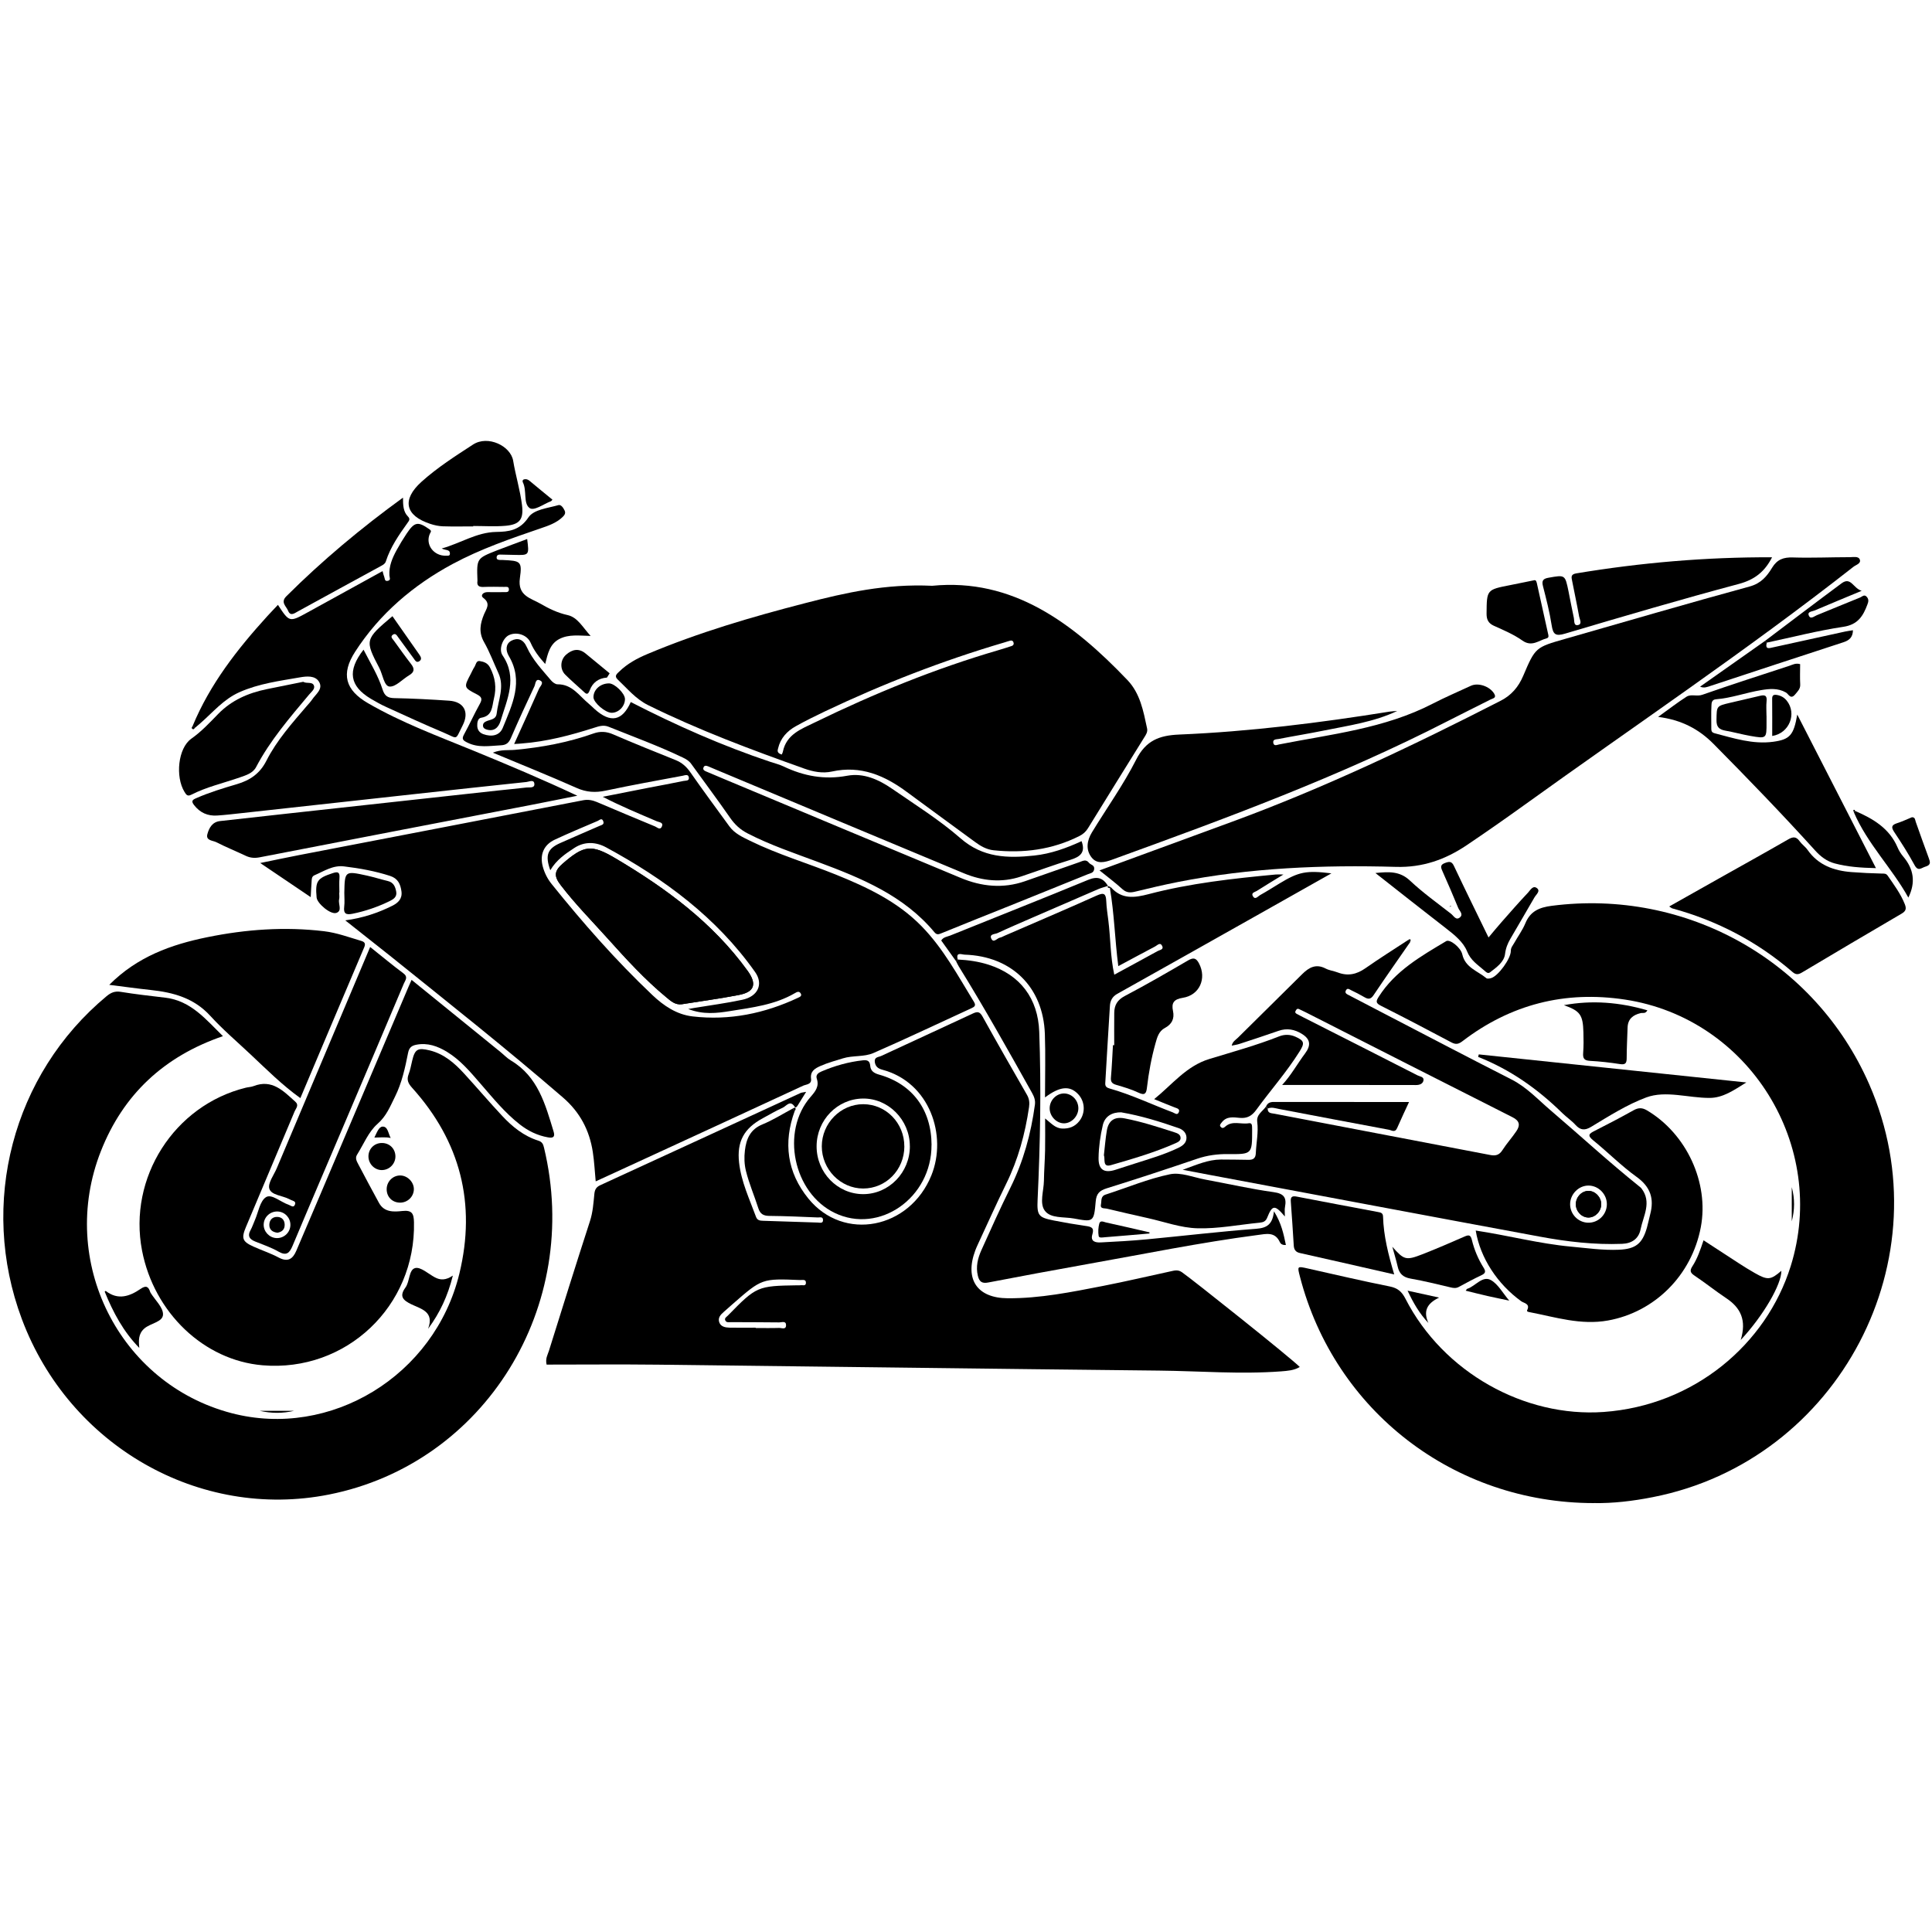<?xml version="1.0" encoding="UTF-8"?>
<svg width="150px" height="150px" viewBox="0 0 150 150" version="1.1" xmlns="http://www.w3.org/2000/svg" xmlns:xlink="http://www.w3.org/1999/xlink">
    <!-- Generator: Sketch 57.1 (83088) - https://sketch.com -->
    <title>Slice</title>
    <desc>Created with Sketch.</desc>
    <g id="Page-1" stroke="none" stroke-width="1" fill="none" fill-rule="evenodd">
        <g id="motorcycle" transform="translate(0, 34)" fill="#000000" fill-rule="nonzero">
            <path d="M26.818,37.455 C28.176,37.273 29.34,36.88 30.453,36.327 C30.92,36.094 31.249,35.774 31.168,35.198 C31.09,34.643 30.899,34.204 30.284,34.005 C29.117,33.627 27.924,33.414 26.714,33.267 C25.846,33.16 25.157,33.64 24.417,33.954 C24.18,34.056 24.207,34.282 24.191,34.479 C24.164,34.827 24.15,35.178 24.123,35.653 C22.809,34.765 21.579,33.932 20.204,33.004 C21.298,32.781 22.261,32.574 23.227,32.388 C30.576,30.97 37.927,29.56 45.273,28.132 C45.681,28.053 46.019,28.133 46.374,28.283 C47.868,28.915 49.361,29.55 50.861,30.166 C51.013,30.228 51.244,30.475 51.38,30.191 C51.544,29.846 51.172,29.841 51.001,29.767 C49.606,29.17 48.202,28.592 46.797,27.862 C47.97,27.63 49.144,27.396 50.318,27.168 C51.238,26.988 52.163,26.825 53.082,26.631 C53.226,26.6 53.509,26.644 53.486,26.392 C53.457,26.07 53.186,26.193 53.006,26.228 C51.012,26.602 49.014,26.959 47.029,27.383 C46.23,27.554 45.529,27.515 44.767,27.175 C42.664,26.24 40.526,25.382 38.265,24.438 C38.909,24.176 39.46,24.265 39.983,24.218 C42.064,24.027 44.103,23.646 46.076,22.948 C46.599,22.762 47.08,22.787 47.606,23.016 C49.21,23.711 50.834,24.359 52.457,25.014 C52.943,25.21 53.295,25.521 53.598,25.959 C54.586,27.376 55.613,28.763 56.63,30.159 C57.036,30.716 57.646,30.992 58.238,31.281 C60.383,32.333 62.676,33.009 64.884,33.899 C67.317,34.88 69.679,35.994 71.552,37.912 C73.241,39.641 74.371,41.753 75.617,43.784 C75.79,44.07 75.672,44.164 75.419,44.28 C72.883,45.44 70.366,46.643 67.81,47.757 C67.083,48.076 66.212,47.928 65.43,48.174 C64.85,48.356 64.264,48.511 63.705,48.759 C63.264,48.956 62.893,49.17 62.97,49.759 C63.028,50.202 62.59,50.186 62.352,50.295 C57.8,52.409 53.239,54.506 48.68,56.605 C47.882,56.974 47.082,57.339 46.25,57.721 C46.173,56.905 46.138,56.171 46.026,55.446 C45.768,53.759 45.033,52.355 43.708,51.21 C39.302,47.404 34.741,43.792 30.206,40.147 C29.114,39.282 28.017,38.417 26.815,37.463 L26.818,37.455 Z M42.725,33.567 C42.31,32.399 42.501,31.898 43.487,31.458 C44.504,31.004 45.531,30.567 46.551,30.12 C46.705,30.052 46.931,30.022 46.839,29.766 C46.731,29.466 46.544,29.676 46.412,29.733 C45.294,30.211 44.171,30.678 43.069,31.193 C42.21,31.595 41.893,32.365 42.143,33.287 C42.278,33.782 42.51,34.238 42.829,34.635 C45.265,37.667 47.832,40.586 50.656,43.261 C51.528,44.088 52.541,44.771 53.771,44.914 C56.641,45.249 59.367,44.686 61.969,43.463 C62.097,43.401 62.282,43.329 62.168,43.133 C62.043,42.917 61.867,43.02 61.709,43.111 C60.156,44.017 58.403,44.223 56.68,44.5 C55.651,44.666 54.599,44.789 53.432,44.339 C53.692,44.292 53.791,44.273 53.891,44.257 C55.141,44.05 56.402,43.886 57.641,43.621 C58.855,43.363 59.283,42.4 58.631,41.476 C55.631,37.224 51.566,34.231 47.055,31.787 C46.264,31.359 45.39,31.31 44.588,31.837 C43.89,32.29 43.201,32.764 42.724,33.564 L42.725,33.567 Z" id="Shape"></path>
            <path d="M123.751,82.7 C112.878,82.697 103.624,75.53 100.929,65.126 C100.714,64.295 100.712,64.301 101.514,64.48 C103.643,64.957 105.768,65.455 107.906,65.882 C108.524,66.005 108.841,66.29 109.12,66.836 C112.05,72.555 118.367,76.061 124.506,75.625 C131.533,75.123 137.135,70.369 139.029,64.306 C141.95,54.967 135.807,45.066 126.162,43.607 C121.502,42.903 117.293,43.974 113.549,46.835 C113.246,47.068 113.035,47.116 112.685,46.93 C110.873,45.964 109.051,45.013 107.217,44.088 C106.806,43.881 106.817,43.743 107.049,43.38 C108.329,41.371 110.322,40.24 112.283,39.069 C112.568,38.897 113.413,39.564 113.531,40.094 C113.76,41.126 114.729,41.386 115.405,41.948 C115.475,42.007 115.656,41.973 115.771,41.94 C116.324,41.778 117.311,40.419 117.3,39.825 C117.296,39.572 117.457,39.403 117.567,39.208 C117.851,38.7 118.207,38.221 118.427,37.687 C118.814,36.742 119.515,36.45 120.476,36.327 C130.917,34.98 140.912,40.579 145.118,50.166 C151.044,63.681 142.807,79.402 128.315,82.239 C126.767,82.546 125.211,82.725 123.755,82.698 L123.751,82.7 Z" id="Path"></path>
            <path d="M61.703,52.252 C60.798,54.718 61.111,57.027 62.764,59.059 C65.506,62.427 70.629,61.424 72.316,57.245 C73.548,54.193 72.211,50.038 68.5,49.051 C68.164,48.961 67.969,48.801 67.919,48.453 C67.866,48.061 68.212,48.08 68.41,47.987 C70.776,46.884 73.152,45.805 75.515,44.696 C75.884,44.522 76.067,44.532 76.282,44.921 C77.415,46.961 78.575,48.987 79.738,51.01 C79.915,51.318 79.944,51.624 79.895,51.957 C79.591,54.029 79.05,56.021 78.12,57.91 C77.348,59.48 76.635,61.078 75.897,62.665 C75.833,62.802 75.774,62.942 75.72,63.086 C74.885,65.315 75.853,66.782 78.239,66.797 C80.741,66.813 83.188,66.315 85.631,65.84 C87.397,65.495 89.152,65.082 90.909,64.702 C91.2,64.639 91.459,64.563 91.764,64.774 C92.574,65.332 100.251,71.452 100.914,72.133 C100.458,72.404 99.955,72.433 99.454,72.473 C96.301,72.709 93.152,72.446 90.001,72.413 C77.036,72.277 64.072,72.1 51.108,71.953 C48.211,71.92 45.313,71.947 42.438,71.947 C42.328,71.475 42.523,71.182 42.618,70.879 C43.668,67.515 44.721,64.153 45.807,60.801 C46.03,60.109 46.076,59.407 46.145,58.703 C46.179,58.36 46.287,58.163 46.61,58.016 C51.794,55.638 56.973,53.246 62.154,50.861 C62.24,50.821 62.342,50.82 62.589,50.771 C62.324,51.198 62.121,51.518 61.923,51.842 C61.868,51.933 61.77,52.041 61.706,51.939 C61.346,51.363 61.05,51.879 60.769,52.004 C60.238,52.241 59.736,52.543 59.223,52.819 C57.758,53.611 57.198,54.632 57.383,56.272 C57.55,57.753 58.188,59.092 58.694,60.471 C58.795,60.745 58.992,60.774 59.234,60.781 C60.657,60.826 62.08,60.879 63.503,60.919 C63.66,60.925 63.903,61.005 63.9,60.72 C63.896,60.435 63.646,60.53 63.494,60.523 C62.249,60.472 61.005,60.413 59.76,60.403 C59.288,60.402 59.022,60.27 58.873,59.798 C58.567,58.834 58.16,57.902 57.916,56.915 C57.785,56.385 57.771,55.854 57.834,55.325 C57.941,54.435 58.241,53.69 59.186,53.302 C60.003,52.967 60.76,52.487 61.544,52.07 C61.598,52.123 61.651,52.183 61.702,52.246 L61.703,52.252 Z M58.67,69.086 L58.67,69.106 C59.279,69.106 59.888,69.12 60.496,69.1 C60.686,69.093 61.024,69.265 61.029,68.893 C61.034,68.522 60.691,68.673 60.502,68.671 C59.26,68.653 58.016,68.66 56.774,68.651 C56.61,68.649 56.391,68.714 56.306,68.503 C56.235,68.331 56.41,68.247 56.513,68.14 C58.737,65.866 58.801,65.838 61.921,65.79 C61.998,65.79 62.075,65.799 62.149,65.786 C62.304,65.758 62.559,65.877 62.572,65.614 C62.587,65.293 62.305,65.39 62.121,65.382 C59.156,65.261 59.156,65.261 56.898,67.233 C56.669,67.435 56.445,67.641 56.214,67.838 C55.954,68.062 55.709,68.31 55.849,68.68 C55.975,69.011 56.319,69.066 56.617,69.078 C57.302,69.095 57.988,69.081 58.671,69.081 L58.67,69.086 Z" id="Shape"></path>
            <path d="M17.311,46.446 C12.741,48.012 9.567,50.969 7.83,55.382 C4.476,63.906 9.243,73.425 17.967,75.714 C25.656,77.731 33.741,72.824 35.667,64.878 C36.98,59.459 35.749,54.615 31.997,50.458 C31.688,50.116 31.559,49.835 31.726,49.4 C31.852,49.071 31.916,48.717 31.997,48.37 C32.211,47.454 32.425,47.323 33.367,47.554 C34.479,47.828 35.298,48.547 36.042,49.36 C37.037,50.445 37.99,51.572 38.997,52.646 C39.783,53.486 40.675,54.209 41.798,54.561 C42.099,54.654 42.174,54.841 42.236,55.101 C45.203,67.411 37.649,79.635 25.539,82.036 C15.463,84.034 5.373,78.236 1.697,68.414 C-1.66,59.45 0.977,49.413 8.272,43.346 C8.607,43.068 8.914,42.934 9.367,43.006 C10.52,43.192 11.681,43.325 12.841,43.461 C14.834,43.702 15.984,45.152 17.314,46.452 L17.311,46.446 Z" id="Path"></path>
            <path d="M72.367,11.481 C78.62,10.863 83.301,14.368 87.532,18.798 C88.525,19.837 88.772,21.211 89.059,22.552 C89.119,22.828 88.976,23.036 88.839,23.254 C87.378,25.604 85.919,27.953 84.468,30.309 C84.3,30.581 84.087,30.766 83.805,30.908 C81.697,31.971 79.46,32.259 77.139,32.014 C76.594,31.956 76.134,31.691 75.698,31.368 C73.94,30.073 72.171,28.794 70.416,27.494 C68.681,26.207 66.831,25.409 64.597,25.9 C63.878,26.059 63.156,25.927 62.434,25.67 C58.325,24.207 54.244,22.685 50.326,20.75 C49.356,20.271 48.708,19.463 47.955,18.755 C47.661,18.476 47.911,18.306 48.075,18.144 C48.7,17.529 49.46,17.119 50.258,16.782 C54.239,15.106 58.373,13.895 62.547,12.819 C65.646,12.016 68.768,11.313 72.364,11.48 L72.367,11.481 Z M60.695,24.579 C60.708,24.546 60.763,24.454 60.783,24.356 C61.062,23.005 62.214,22.601 63.255,22.093 C67.865,19.848 72.599,17.914 77.528,16.475 C77.868,16.376 78.205,16.266 78.542,16.156 C78.688,16.108 78.734,15.997 78.682,15.858 C78.643,15.747 78.542,15.714 78.437,15.74 C78.289,15.775 78.146,15.83 78,15.872 C73.2,17.283 68.552,19.092 64.034,21.238 C63.279,21.597 62.529,21.97 61.798,22.376 C61.11,22.758 60.595,23.311 60.41,24.106 C60.372,24.252 60.294,24.463 60.691,24.58 L60.695,24.579 Z" id="Shape"></path>
            <path d="M85.36,33.579 C88.871,32.291 92.268,31.046 95.663,29.799 C102.837,27.164 109.721,23.883 116.515,20.404 C117.338,19.984 117.895,19.336 118.26,18.476 C119.205,16.253 119.223,16.26 121.523,15.601 C126.296,14.235 131.06,12.841 135.85,11.533 C136.724,11.294 137.184,10.74 137.583,10.082 C137.977,9.432 138.471,9.258 139.203,9.281 C140.675,9.327 142.15,9.259 143.623,9.259 C143.887,9.259 144.282,9.17 144.388,9.429 C144.522,9.75 144.101,9.849 143.904,10.004 C135.609,16.508 126.853,22.378 118.303,28.535 C116.841,29.587 115.362,30.619 113.868,31.625 C112.215,32.738 110.449,33.364 108.38,33.304 C102.709,33.142 97.051,33.375 91.463,34.476 C90.344,34.698 89.232,34.958 88.124,35.23 C87.753,35.32 87.463,35.316 87.153,35.042 C86.611,34.547 86.023,34.106 85.364,33.575 L85.36,33.579 Z" id="Path"></path>
            <path d="M31.953,42.075 C34.277,43.959 36.562,45.815 38.847,47.669 C39.123,47.893 39.371,48.161 39.674,48.342 C41.767,49.588 42.337,51.737 42.98,53.849 C43.111,54.279 42.947,54.375 42.542,54.304 C41.722,54.158 41.006,53.806 40.355,53.298 C39.183,52.383 38.258,51.232 37.292,50.121 C36.509,49.219 35.741,48.297 34.703,47.665 C33.97,47.221 33.198,46.941 32.317,47.114 C31.956,47.185 31.764,47.338 31.684,47.741 C31.453,48.908 31.201,50.08 30.664,51.154 C30.29,51.901 30.006,52.65 29.307,53.261 C28.611,53.87 28.232,54.84 27.719,55.655 C27.559,55.911 27.691,56.153 27.807,56.372 C28.338,57.382 28.876,58.39 29.423,59.391 C29.832,60.142 30.588,60.093 31.242,60.021 C32,59.939 32.125,60.237 32.141,60.887 C32.287,67.416 26.87,72.548 20.387,72 C15.839,71.617 11.959,67.925 11.028,63.092 C9.938,57.441 13.523,51.818 19.089,50.448 C19.286,50.4 19.498,50.398 19.685,50.325 C21.132,49.761 22.006,50.709 22.93,51.538 C23.235,51.811 22.975,52.051 22.876,52.284 C21.622,55.275 20.359,58.263 19.1,61.252 C18.723,62.145 18.81,62.394 19.686,62.788 C20.333,63.081 21.013,63.303 21.637,63.636 C22.343,64.012 22.731,63.753 23.005,63.109 C23.622,61.665 24.242,60.219 24.856,58.773 C27.144,53.387 29.431,47.998 31.718,42.611 C31.784,42.459 31.855,42.304 31.954,42.08 L31.953,42.075 Z" id="Path"></path>
            <path d="M98.424,52.065 C98.406,52.449 98.719,52.425 98.948,52.469 C104.53,53.538 110.113,54.599 115.694,55.672 C116.114,55.754 116.399,55.686 116.647,55.298 C116.973,54.785 117.39,54.332 117.729,53.826 C118.033,53.378 118.006,53.029 117.427,52.739 C112.062,50.035 106.707,47.302 101.349,44.581 C101.19,44.501 101.028,44.429 100.868,44.351 C100.708,44.27 100.641,44.384 100.585,44.496 C100.525,44.617 100.602,44.679 100.701,44.729 C100.859,44.809 101.014,44.894 101.172,44.976 C104.135,46.479 107.098,47.978 110.056,49.491 C110.232,49.582 110.571,49.599 110.519,49.882 C110.471,50.15 110.22,50.244 109.928,50.242 C106.499,50.234 103.071,50.237 99.544,50.237 C100.228,49.504 100.718,48.604 101.327,47.787 C101.8,47.155 101.742,46.682 101.083,46.273 C100.517,45.92 99.919,45.806 99.265,46.034 C98.259,46.386 97.248,46.716 96.237,47.047 C96.05,47.109 95.851,47.135 95.631,47.183 C95.699,46.86 95.941,46.736 96.114,46.565 C97.773,44.917 99.444,43.281 101.102,41.631 C101.631,41.106 102.175,40.806 102.925,41.198 C103.212,41.348 103.556,41.384 103.864,41.502 C104.646,41.8 105.327,41.653 106.011,41.173 C107.089,40.415 108.208,39.717 109.311,38.992 C109.372,39.039 109.432,39.084 109.493,39.13 C108.54,40.507 107.574,41.874 106.642,43.267 C106.409,43.615 106.21,43.583 105.914,43.41 C105.586,43.218 105.245,43.043 104.903,42.88 C104.783,42.824 104.627,42.678 104.509,42.872 C104.372,43.098 104.558,43.179 104.72,43.263 C105.732,43.79 106.743,44.319 107.754,44.844 C110.95,46.502 114.138,48.177 117.347,49.806 C118.53,50.406 119.404,51.367 120.383,52.201 C122.683,54.164 124.907,56.215 127.267,58.108 C127.326,58.154 127.39,58.201 127.436,58.26 C128.267,59.336 127.585,60.396 127.373,61.448 C127.224,62.184 126.691,62.542 125.939,62.571 C123.795,62.653 121.678,62.406 119.58,62.017 C110.998,60.43 102.424,58.811 93.847,57.206 C93.249,57.092 92.651,56.979 91.824,56.822 C92.918,56.427 93.797,56.031 94.793,56.025 C95.505,56.021 96.216,56.042 96.928,56.049 C97.276,56.053 97.484,55.951 97.501,55.532 C97.535,54.722 97.715,53.917 97.611,53.101 C97.536,52.524 98.038,52.288 98.294,51.907 C98.327,51.952 98.372,52.009 98.414,52.06 L98.424,52.065 Z M124.756,59.526 C124.777,58.738 124.125,58.056 123.343,58.047 C122.572,58.036 121.9,58.714 121.903,59.502 C121.907,60.267 122.518,60.902 123.279,60.93 C124.07,60.959 124.738,60.324 124.756,59.525 L124.756,59.526 Z" id="Shape"></path>
            <path d="M74.231,40.631 C73.849,40.099 73.466,39.564 73.077,39.02 C73.243,38.747 73.544,38.728 73.781,38.633 C77.345,37.191 80.925,35.785 84.479,34.314 C85.218,34.007 85.652,34.173 86.028,34.789 L86.041,34.776 C85.773,34.865 85.495,34.932 85.238,35.044 C83.517,35.783 81.8,36.53 80.083,37.277 C79.201,37.661 78.317,38.039 77.446,38.445 C77.255,38.534 76.807,38.51 76.954,38.854 C77.132,39.268 77.409,38.836 77.643,38.795 C77.764,38.774 77.876,38.702 77.992,38.652 C80.383,37.614 82.784,36.594 85.161,35.525 C85.717,35.275 85.864,35.393 85.889,35.955 C85.909,36.459 85.988,36.962 86.051,37.465 C86.226,38.845 86.201,40.25 86.512,41.675 C87.665,41.048 88.777,40.449 89.884,39.838 C90.036,39.752 90.364,39.73 90.238,39.456 C90.079,39.114 89.854,39.395 89.681,39.484 C88.746,39.976 87.819,40.477 86.824,41.01 C86.556,38.929 86.511,36.924 86.172,34.951 C86.196,34.929 86.22,34.906 86.245,34.882 C87.09,35.836 88.066,35.713 89.193,35.417 C92.417,34.572 95.728,34.21 99.04,33.897 C99.181,33.882 99.324,33.896 99.645,33.896 C98.865,34.374 98.22,34.761 97.587,35.165 C97.442,35.259 97.123,35.307 97.265,35.566 C97.447,35.903 97.662,35.592 97.827,35.499 C98.336,35.216 98.829,34.903 99.328,34.599 C100.833,33.685 101.405,33.567 103.37,33.807 C101.442,34.895 99.599,35.937 97.753,36.975 C94.084,39.041 90.418,41.108 86.742,43.163 C86.356,43.377 86.198,43.701 86.174,44.085 C86.042,46.086 85.936,48.091 85.813,50.093 C85.796,50.355 85.923,50.447 86.148,50.51 C87.835,50.987 89.416,51.746 91.052,52.363 C91.199,52.419 91.396,52.609 91.512,52.374 C91.644,52.102 91.4,52.054 91.203,51.98 C90.705,51.791 90.216,51.582 89.61,51.337 C91.024,50.195 92.102,48.766 93.896,48.219 C95.712,47.665 97.546,47.161 99.317,46.462 C99.729,46.301 100.155,46.304 100.578,46.491 C101.288,46.806 101.299,47.001 100.889,47.651 C99.887,49.248 98.637,50.655 97.533,52.173 C97.199,52.632 96.838,52.842 96.263,52.792 C95.775,52.748 95.236,52.646 94.86,53.138 C94.765,53.263 94.639,53.365 94.799,53.514 C94.916,53.626 95.025,53.563 95.125,53.471 C95.676,52.976 96.347,53.314 96.952,53.209 C97.168,53.172 97.204,53.318 97.21,53.484 C97.215,53.561 97.215,53.637 97.215,53.713 C97.217,55.62 97.217,55.62 95.324,55.602 C94.509,55.595 93.719,55.7 92.933,55.969 C90.607,56.762 88.271,57.529 85.924,58.261 C85.363,58.439 85.122,58.671 85.069,59.291 C84.933,60.882 84.89,60.884 83.388,60.606 C82.598,60.46 81.562,60.618 81.11,59.986 C80.694,59.407 81.037,58.463 81.05,57.678 C81.061,56.893 81.123,56.105 81.14,55.317 C81.157,54.531 81.143,53.743 81.143,52.836 C81.599,53.194 81.922,53.597 82.46,53.619 C83.008,53.643 83.457,53.473 83.797,53.041 C84.289,52.417 84.248,51.519 83.704,50.948 C83.067,50.275 82.298,50.331 81.134,51.204 C81.134,49.508 81.18,47.891 81.123,46.278 C80.996,42.639 78.547,40.236 74.898,40.119 C74.667,40.112 74.189,39.883 74.361,40.497 C74.322,40.548 74.278,40.592 74.236,40.637 L74.231,40.631 Z M87.069,52.36 C86.348,52.342 85.787,52.66 85.623,53.347 C85.426,54.18 85.305,55.048 85.292,55.903 C85.277,56.841 85.746,57.108 86.639,56.811 C87.119,56.653 87.6,56.499 88.082,56.346 C89.237,55.977 90.405,55.642 91.5,55.113 C91.826,54.954 92.129,54.729 92.118,54.319 C92.109,53.949 91.837,53.703 91.526,53.593 C90.07,53.086 88.597,52.627 87.07,52.365 L87.069,52.36 Z" id="Shape"></path>
            <path d="M14.959,22.36 C16.3,19.119 18.418,16.408 20.75,13.843 C21.019,13.547 21.298,13.261 21.579,12.961 C22.47,14.321 22.47,14.322 23.886,13.543 C25.816,12.482 27.743,11.42 29.703,10.341 C29.753,10.515 29.773,10.639 29.822,10.75 C29.885,10.892 29.838,11.162 30.115,11.095 C30.369,11.034 30.243,10.844 30.233,10.67 C30.191,9.961 30.458,9.326 30.788,8.721 C31.031,8.276 31.296,7.841 31.577,7.42 C32.191,6.504 32.453,6.472 33.341,7.094 C33.545,7.237 33.436,7.304 33.375,7.439 C32.999,8.282 33.679,9.187 34.652,9.145 C34.77,9.141 34.932,9.174 34.932,8.989 C34.934,8.636 34.609,8.748 34.293,8.585 C35.785,8.169 37.007,7.323 38.534,7.299 C39.479,7.285 40.348,7.187 41.017,6.183 C41.441,5.546 42.529,5.458 43.352,5.218 C43.56,5.156 43.734,5.425 43.837,5.637 C43.95,5.872 43.796,6.03 43.652,6.166 C43.176,6.614 42.571,6.817 41.97,7.022 C39.641,7.819 37.3,8.625 35.138,9.789 C32.085,11.432 29.472,13.657 27.572,16.6 C26.459,18.326 26.8,19.572 28.579,20.601 C31.177,22.103 33.986,23.148 36.755,24.281 C39.449,25.385 42.132,26.516 44.823,27.781 C43.604,28.023 42.387,28.272 41.168,28.507 C34.165,29.856 27.163,31.198 20.164,32.561 C19.761,32.639 19.425,32.609 19.068,32.44 C18.311,32.082 17.535,31.767 16.791,31.387 C16.519,31.247 15.962,31.272 16.101,30.762 C16.23,30.283 16.48,29.814 17.088,29.747 C18.881,29.549 20.673,29.348 22.466,29.15 C27.868,28.557 33.272,27.964 38.676,27.374 C39.407,27.293 40.142,27.231 40.873,27.142 C41.102,27.112 41.504,27.214 41.489,26.877 C41.474,26.482 41.081,26.693 40.876,26.714 C37.945,27.02 35.017,27.343 32.087,27.664 C27.643,28.153 23.199,28.643 18.756,29.131 C18.124,29.2 17.492,29.276 16.859,29.317 C16.128,29.364 15.536,29.105 15.069,28.509 C14.821,28.192 14.948,28.097 15.223,27.975 C16.247,27.524 17.315,27.2 18.384,26.885 C19.401,26.586 20.172,26.07 20.681,25.068 C21.488,23.474 22.685,22.139 23.841,20.787 C23.973,20.632 24.118,20.485 24.23,20.317 C24.512,19.891 25.111,19.5 24.77,18.934 C24.464,18.426 23.791,18.503 23.292,18.589 C21.699,18.868 20.087,19.073 18.58,19.746 C17.353,20.294 16.53,21.306 15.558,22.15 C15.424,22.266 15.289,22.382 15.155,22.497 C15.085,22.459 15.02,22.414 14.955,22.366 L14.959,22.36 Z" id="Path"></path>
            <path d="M39.921,23.758 C40.584,22.292 41.228,20.889 41.848,19.476 C41.933,19.28 42.268,19.003 41.936,18.833 C41.569,18.644 41.58,19.101 41.494,19.282 C40.865,20.612 40.252,21.948 39.667,23.297 C39.506,23.667 39.317,23.843 38.897,23.864 C38.015,23.906 37.14,24.082 36.285,23.654 C35.95,23.487 35.825,23.388 36.03,23.017 C36.458,22.241 36.818,21.427 37.252,20.653 C37.465,20.272 37.406,20.107 37.019,19.907 C35.994,19.379 36.004,19.36 36.549,18.324 C36.644,18.146 36.721,17.954 36.833,17.786 C36.949,17.612 36.967,17.278 37.245,17.325 C37.55,17.378 37.848,17.457 38.039,17.818 C38.453,18.603 38.561,19.386 38.347,20.244 C38.192,20.866 38.252,21.582 37.351,21.727 C37.097,21.767 37.041,22.102 37.054,22.371 C37.068,22.686 37.25,22.9 37.528,23 C38.15,23.223 38.782,23.131 39.036,22.507 C39.766,20.713 40.673,18.903 39.508,16.939 C39.235,16.48 39.262,15.983 39.701,15.747 C40.178,15.492 40.623,15.614 40.903,16.243 C41.341,17.221 42.095,18.005 42.78,18.821 C42.903,18.967 43.117,19.131 43.288,19.129 C44.428,19.118 44.974,20.033 45.717,20.641 C45.873,20.769 46.015,20.915 46.166,21.052 C47.403,22.165 48.316,21.98 48.973,20.507 C52.481,22.309 56.077,23.905 59.823,25.155 C60.158,25.268 60.51,25.35 60.828,25.503 C62.402,26.257 64.013,26.556 65.771,26.229 C67.055,25.989 68.231,26.529 69.273,27.248 C71.069,28.489 72.939,29.656 74.575,31.086 C76.312,32.604 78.243,32.645 80.294,32.425 C81.587,32.288 82.804,31.847 83.972,31.307 C84.301,32.188 83.862,32.524 83.112,32.755 C81.828,33.148 80.567,33.619 79.293,34.045 C77.775,34.556 76.277,34.401 74.831,33.8 C68.372,31.112 61.921,28.405 55.468,25.705 C55.304,25.637 55.143,25.562 54.978,25.497 C54.828,25.439 54.672,25.407 54.611,25.612 C54.565,25.77 54.691,25.839 54.806,25.889 C55.295,26.099 55.786,26.304 56.277,26.509 C62.38,29.062 68.483,31.618 74.589,34.161 C76.211,34.837 77.874,35.007 79.569,34.421 C80.981,33.93 82.393,33.438 83.802,32.938 C84.067,32.843 84.317,32.686 84.549,32.988 C84.678,33.154 84.992,33.154 84.952,33.478 C84.913,33.783 84.659,33.794 84.46,33.874 C82.605,34.629 80.749,35.377 78.891,36.124 C76.963,36.9 75.029,37.663 73.108,38.451 C72.872,38.547 72.734,38.601 72.545,38.374 C70.168,35.526 66.878,34.18 63.533,32.932 C61.68,32.241 59.804,31.612 58.04,30.703 C57.483,30.417 57.058,30.028 56.697,29.509 C55.712,28.09 54.675,26.709 53.666,25.307 C53.494,25.067 53.261,24.934 53.008,24.813 C51.131,23.913 49.176,23.2 47.249,22.424 C46.852,22.264 46.496,22.386 46.142,22.499 C44.301,23.088 42.44,23.577 40.502,23.724 C40.335,23.742 40.165,23.751 39.924,23.763 L39.921,23.758 Z" id="Path"></path>
            <path d="M108.486,21.197 C106.672,22.056 104.713,22.329 102.783,22.72 C101.614,22.958 100.437,23.147 99.267,23.375 C99.099,23.407 98.792,23.379 98.861,23.693 C98.917,23.951 99.159,23.827 99.308,23.798 C103.354,22.999 107.496,22.569 111.241,20.63 C112.206,20.132 113.208,19.705 114.193,19.247 C114.77,18.979 115.653,19.285 115.999,19.841 C116.219,20.195 115.912,20.216 115.733,20.306 C114.625,20.869 113.509,21.414 112.405,21.982 C104.02,26.285 95.2,29.534 86.36,32.74 C85.792,32.946 85.172,33.12 84.746,32.565 C84.278,31.96 84.396,31.255 84.772,30.633 C85.919,28.748 87.215,26.94 88.212,24.979 C88.963,23.5 89.99,23.097 91.542,23.031 C97.027,22.802 102.469,22.12 107.886,21.25 C108.077,21.223 108.28,21.217 108.48,21.2 L108.486,21.197 Z" id="Path"></path>
            <path d="M8.483,42.462 C10.665,40.274 13.284,39.338 16.079,38.767 C19.085,38.152 22.112,37.936 25.168,38.301 C26.158,38.42 27.086,38.767 28.032,39.047 C28.292,39.123 28.408,39.238 28.28,39.542 C26.625,43.432 24.982,47.328 23.32,51.258 C21.89,50.23 20.693,49.027 19.459,47.869 C18.404,46.875 17.295,45.932 16.321,44.865 C15.058,43.482 13.451,43.049 11.699,42.862 C10.657,42.752 9.618,42.603 8.483,42.463 L8.483,42.462 Z" id="Path"></path>
            <path d="M114.57,61.539 C117.091,61.917 119.498,62.561 121.972,62.788 C123.211,62.902 124.448,63.083 125.695,63.029 C126.995,62.971 127.513,62.558 127.869,61.308 C127.966,60.967 128.031,60.617 128.122,60.274 C128.441,59.063 128.144,58.149 127.07,57.376 C125.88,56.52 124.835,55.459 123.692,54.532 C123.215,54.147 123.381,54.016 123.803,53.803 C124.822,53.288 125.832,52.758 126.828,52.202 C127.201,51.994 127.495,51.986 127.875,52.211 C130.942,54.03 132.7,57.822 132.052,61.271 C131.345,65.026 128.456,67.873 124.845,68.523 C122.731,68.903 120.77,68.264 118.762,67.876 C118.662,67.858 118.514,67.83 118.569,67.722 C118.82,67.216 118.323,67.182 118.108,67.029 C116.263,65.696 114.927,63.671 114.575,61.542 L114.57,61.539 Z" id="Path"></path>
            <path d="M129.596,36.379 C130.915,35.636 132.191,34.917 133.468,34.198 C135.259,33.191 137.057,32.195 138.836,31.17 C139.214,30.951 139.462,30.946 139.724,31.314 C139.899,31.56 140.167,31.739 140.341,31.988 C141.173,33.174 142.384,33.604 143.752,33.709 C144.538,33.768 145.324,33.807 146.112,33.824 C146.3,33.828 146.436,33.809 146.561,33.989 C147.049,34.699 147.566,35.387 147.889,36.202 C148.026,36.55 147.978,36.737 147.641,36.935 C145.056,38.444 142.482,39.97 139.91,41.501 C139.637,41.665 139.442,41.7 139.174,41.469 C136.442,39.109 133.32,37.478 129.84,36.528 C129.777,36.51 129.723,36.457 129.598,36.379 L129.596,36.379 Z" id="Path"></path>
            <path d="M74.359,40.497 C75.173,40.537 75.974,40.65 76.753,40.899 C79.208,41.686 80.592,43.516 80.686,46.1 C80.846,50.444 80.763,54.786 80.56,59.128 C80.502,60.369 80.617,60.522 81.815,60.759 C82.634,60.921 83.461,61.063 84.29,61.182 C84.695,61.24 84.977,61.299 84.814,61.828 C84.635,62.401 85.063,62.481 85.465,62.461 C86.657,62.401 87.85,62.334 89.038,62.223 C91.869,61.954 94.694,61.618 97.529,61.403 C98.362,61.34 98.801,61.068 98.911,60.046 C99.49,60.973 99.658,61.805 99.836,62.659 C99.568,62.685 99.425,62.567 99.373,62.45 C98.991,61.61 98.317,61.798 97.632,61.887 C93.177,62.47 88.775,63.372 84.356,64.157 C81.808,64.611 79.266,65.085 76.725,65.573 C76.243,65.665 76.034,65.517 75.921,65.051 C75.749,64.34 75.915,63.685 76.198,63.055 C76.926,61.438 77.651,59.818 78.439,58.23 C79.454,56.183 80.045,54.024 80.35,51.773 C80.398,51.415 80.287,51.137 80.121,50.842 C78.275,47.543 76.43,44.246 74.44,41.034 C74.361,40.905 74.299,40.766 74.229,40.631 C74.274,40.586 74.318,40.542 74.36,40.497 L74.359,40.497 Z" id="Path"></path>
            <path d="M28.739,39.525 C29.652,40.252 30.47,40.937 31.322,41.571 C31.707,41.858 31.465,42.108 31.358,42.358 C29.831,45.975 28.297,49.588 26.761,53.199 C25.414,56.371 24.052,59.535 22.721,62.71 C22.48,63.286 22.246,63.53 21.614,63.171 C21.045,62.846 20.413,62.634 19.803,62.387 C19.37,62.21 19.197,61.962 19.452,61.507 C19.588,61.265 19.672,60.996 19.785,60.74 C20.06,60.116 20.18,59.24 20.659,58.943 C21.094,58.675 21.809,59.34 22.418,59.541 C22.589,59.599 22.804,59.82 22.909,59.498 C22.985,59.265 22.741,59.233 22.588,59.164 C22.541,59.142 22.496,59.12 22.452,59.096 C21.921,58.822 21.067,58.794 20.911,58.293 C20.778,57.862 21.265,57.232 21.491,56.696 C23.892,51 26.296,45.31 28.739,39.525 L28.739,39.525 Z M22.546,61.121 C22.561,60.564 22.131,60.095 21.578,60.061 C20.989,60.028 20.489,60.48 20.472,61.063 C20.456,61.609 20.899,62.091 21.446,62.123 C22.03,62.159 22.53,61.705 22.546,61.124 L22.546,61.121 Z" id="Shape"></path>
            <path d="M128.738,21.659 C129.579,21.054 130.238,20.54 130.941,20.092 C131.295,19.867 131.738,20.092 132.166,19.943 C134.415,19.152 136.685,18.429 138.947,17.685 C139.184,17.607 139.409,17.465 139.762,17.563 C139.762,18.073 139.739,18.604 139.768,19.133 C139.789,19.488 139.571,19.675 139.377,19.911 C139.02,20.348 138.865,19.881 138.654,19.762 C138.033,19.41 137.384,19.471 136.725,19.582 C135.551,19.776 134.425,20.198 133.231,20.292 C132.888,20.319 132.885,20.587 132.876,20.779 C132.844,21.388 132.87,21.998 132.866,22.606 C132.866,22.783 132.937,22.88 133.112,22.927 C134.61,23.318 136.097,23.806 137.675,23.59 C138.973,23.413 139.262,23.073 139.539,21.479 C141.596,25.491 143.597,29.399 145.648,33.401 C144.474,33.375 143.443,33.304 142.439,33.033 C141.837,32.871 141.355,32.506 140.934,32.04 C138.375,29.215 135.727,26.473 133.045,23.764 C131.9,22.604 130.543,21.888 128.741,21.661 L128.738,21.659 Z" id="Path"></path>
            <path d="M72.322,54.898 C72.339,58.997 68.27,61.847 64.799,60.167 C61.592,58.614 60.594,53.84 62.936,51.16 C63.309,50.733 63.615,50.353 63.416,49.75 C63.313,49.435 63.546,49.29 63.79,49.184 C64.82,48.743 65.887,48.443 67.007,48.321 C67.364,48.283 67.533,48.389 67.563,48.744 C67.597,49.163 67.871,49.326 68.253,49.433 C70.841,50.164 72.314,52.153 72.326,54.897 L72.322,54.898 Z M70.64,54.978 C70.634,52.941 68.962,51.257 66.978,51.291 C65.001,51.322 63.41,52.967 63.401,54.986 C63.391,57.037 65.022,58.713 67.023,58.713 C69.021,58.71 70.652,57.025 70.643,54.976 L70.64,54.978 Z" id="Shape"></path>
            <path d="M137.583,9.266 C137.01,10.393 136.224,11.008 135.01,11.334 C130.486,12.543 125.993,13.864 121.504,15.197 C120.759,15.419 120.58,15.246 120.47,14.541 C120.312,13.517 120.051,12.507 119.794,11.501 C119.682,11.064 119.822,10.926 120.235,10.854 C121.511,10.628 121.511,10.615 121.776,11.897 C121.917,12.593 122.042,13.291 122.195,13.983 C122.243,14.199 122.163,14.614 122.528,14.526 C122.859,14.447 122.644,14.085 122.604,13.867 C122.44,12.944 122.239,12.027 122.062,11.107 C122.012,10.841 121.919,10.594 122.375,10.518 C127.388,9.686 132.437,9.248 137.581,9.268 L137.583,9.266 Z" id="Path"></path>
            <path d="M114.814,47.863 C121.671,48.582 128.529,49.301 135.584,50.042 C134.597,50.651 133.774,51.24 132.729,51.242 C131.081,51.247 129.33,50.644 127.816,51.204 C126.341,51.751 124.929,52.644 123.545,53.482 C123.044,53.786 122.703,53.759 122.316,53.333 C122.011,52.996 121.621,52.737 121.295,52.417 C119.397,50.553 117.262,49.043 114.764,48.059 C114.779,47.993 114.794,47.928 114.811,47.862 L114.814,47.863 Z" id="Path"></path>
            <path d="M23.541,18.936 C23.821,19.099 24.239,18.907 24.37,19.218 C24.485,19.49 24.174,19.716 24.002,19.922 C22.506,21.71 20.976,23.473 19.882,25.558 C19.63,26.037 19.094,26.191 18.624,26.357 C17.36,26.798 16.042,27.093 14.841,27.706 C14.542,27.859 14.449,27.685 14.319,27.474 C13.609,26.313 13.81,24.085 14.861,23.347 C15.622,22.813 16.277,22.113 16.93,21.441 C17.981,20.358 19.282,19.8 20.724,19.504 C21.666,19.308 22.609,19.123 23.541,18.935 L23.541,18.936 Z" id="Path"></path>
            <path d="M36.743,6.87 C35.956,6.87 35.169,6.888 34.384,6.862 C34.059,6.85 33.726,6.779 33.416,6.677 C31.444,6.034 31.181,4.798 32.723,3.408 C33.953,2.3 35.347,1.411 36.729,0.513 C37.873,-0.23 39.65,0.613 39.843,1.779 C40.033,2.924 40.382,4.047 40.527,5.205 C40.665,6.312 40.365,6.724 39.253,6.822 C38.421,6.895 37.579,6.837 36.742,6.837 L36.742,6.87 L36.743,6.87 Z" id="Path"></path>
            <path d="M99.76,60.453 C98.972,59.517 98.785,59.541 98.384,60.539 C98.268,60.829 98.082,60.898 97.81,60.927 C96.196,61.083 94.579,61.409 92.97,61.364 C91.677,61.331 90.396,60.858 89.113,60.573 C88.051,60.336 86.99,60.092 85.932,59.839 C85.742,59.794 85.395,59.874 85.479,59.5 C85.537,59.23 85.436,58.876 85.844,58.746 C87.505,58.21 89.133,57.522 90.832,57.17 C91.681,56.995 92.657,57.412 93.571,57.581 C95.341,57.908 97.097,58.31 98.876,58.556 C99.692,58.668 99.904,58.986 99.766,59.716 C99.727,59.904 99.757,60.106 99.757,60.449 L99.76,60.453 Z" id="Path"></path>
            <path d="M40.929,7.847 C41.089,9.111 41.089,9.11 39.953,9.082 C39.572,9.072 39.192,9.064 38.811,9.057 C38.662,9.054 38.565,9.126 38.558,9.275 C38.551,9.445 38.679,9.47 38.812,9.474 C38.888,9.476 38.964,9.475 39.041,9.478 C40.408,9.545 40.552,9.565 40.364,10.888 C40.168,12.269 41.22,12.44 41.968,12.876 C42.612,13.252 43.296,13.584 44.065,13.754 C44.86,13.93 45.243,14.717 45.856,15.372 C44.959,15.353 44.169,15.236 43.446,15.601 C42.684,15.986 42.53,16.749 42.329,17.551 C41.854,17.022 41.461,16.509 41.196,15.9 C40.934,15.301 40.143,15.028 39.529,15.305 C39.046,15.523 38.694,16.403 39.018,16.882 C40.205,18.631 39.369,20.297 38.865,21.969 C38.722,22.442 38.387,22.832 37.77,22.637 C37.614,22.589 37.497,22.505 37.498,22.319 C37.499,22.176 37.581,22.092 37.701,22.027 C38.016,21.856 38.504,21.9 38.561,21.4 C38.681,20.359 39.186,19.333 38.698,18.264 C38.329,17.458 38.017,16.618 37.581,15.85 C37.149,15.091 37.283,14.408 37.587,13.678 C37.756,13.269 38.121,12.864 37.522,12.42 C37.272,12.233 37.507,11.973 37.843,11.973 C38.275,11.976 38.707,11.979 39.139,11.973 C39.307,11.971 39.533,12.007 39.51,11.734 C39.491,11.515 39.292,11.568 39.153,11.567 C38.619,11.561 38.085,11.548 37.552,11.57 C37.206,11.585 37.012,11.497 37.068,11.112 C37.072,11.087 37.07,11.062 37.069,11.037 C37.007,9.358 37.007,9.353 38.581,8.733 C39.354,8.433 40.135,8.149 40.928,7.85 L40.929,7.847 Z" id="Path"></path>
            <path d="M86.508,47.15 C86.508,46.313 86.5,45.475 86.51,44.639 C86.517,44.043 86.746,43.636 87.329,43.33 C88.987,42.457 90.61,41.52 92.229,40.574 C92.658,40.322 92.868,40.369 93.095,40.808 C93.698,41.969 93.136,43.267 91.829,43.47 C91.144,43.578 90.935,43.865 91.071,44.49 C91.201,45.096 90.976,45.526 90.441,45.811 C89.963,46.064 89.84,46.544 89.711,47.005 C89.396,48.128 89.186,49.275 89.05,50.433 C89,50.866 88.908,51.082 88.397,50.837 C87.853,50.577 87.264,50.404 86.682,50.234 C86.361,50.141 86.219,50.017 86.253,49.657 C86.327,48.824 86.359,47.986 86.409,47.15 C86.442,47.147 86.475,47.147 86.508,47.147 L86.508,47.15 Z" id="Path"></path>
            <path d="M108.248,64.947 C105.709,64.369 103.317,63.819 100.923,63.284 C100.581,63.21 100.468,63.007 100.447,62.706 C100.371,61.568 100.309,60.427 100.218,59.289 C100.182,58.856 100.389,58.848 100.714,58.911 C102.803,59.312 104.895,59.711 106.986,60.1 C107.206,60.14 107.37,60.174 107.379,60.45 C107.421,61.953 107.787,63.396 108.247,64.95 L108.248,64.947 Z" id="Path"></path>
            <path d="M31.288,4.637 C31.29,5.24 31.308,5.729 31.673,6.1 C31.877,6.306 31.753,6.437 31.631,6.609 C30.966,7.539 30.313,8.478 29.959,9.582 C29.9,9.768 29.759,9.845 29.594,9.935 C27.431,11.109 25.278,12.296 23.117,13.475 C22.864,13.614 22.547,13.872 22.368,13.419 C22.23,13.07 21.754,12.769 22.233,12.293 C25.011,9.528 28.004,7.021 31.288,4.637 L31.288,4.637 Z" id="Path"></path>
            <path d="M115.569,38.785 C115.943,38.342 116.259,37.955 116.591,37.579 C117.263,36.817 117.93,36.05 118.628,35.312 C118.807,35.124 119.014,34.707 119.331,34.958 C119.621,35.187 119.26,35.454 119.137,35.67 C118.522,36.75 117.882,37.815 117.262,38.894 C117.053,39.256 116.907,39.614 116.851,40.07 C116.777,40.691 116.185,41.108 115.684,41.493 C115.509,41.629 115.351,41.447 115.224,41.335 C114.725,40.897 114.19,40.579 113.898,39.852 C113.617,39.15 112.922,38.579 112.268,38.076 C110.463,36.681 108.675,35.263 106.787,33.781 C107.828,33.677 108.672,33.623 109.465,34.366 C110.462,35.303 111.584,36.106 112.666,36.951 C112.86,37.102 113.043,37.491 113.352,37.223 C113.637,36.979 113.309,36.72 113.216,36.491 C112.821,35.53 112.409,34.574 111.987,33.627 C111.856,33.334 111.805,33.142 112.192,33.001 C112.521,32.882 112.706,32.855 112.884,33.233 C113.749,35.067 114.644,36.88 115.571,38.789 L115.569,38.785 Z" id="Path"></path>
            <path d="M135.146,70.044 C135.619,68.513 135.15,67.539 134.03,66.795 C133.189,66.235 132.397,65.597 131.555,65.034 C131.224,64.814 131.184,64.645 131.393,64.32 C131.779,63.727 132.01,63.052 132.263,62.296 C133.213,62.914 134.107,63.503 135.008,64.084 C135.412,64.345 135.82,64.6 136.238,64.836 C137.239,65.408 137.476,65.384 138.304,64.665 C138.322,65.703 136.909,68.154 135.143,70.042 L135.146,70.044 Z" id="Path"></path>
            <path d="M121.422,44.04 C123.609,43.636 125.752,43.814 127.903,44.441 C127.749,44.727 127.546,44.621 127.388,44.656 C126.781,44.798 126.384,45.115 126.365,45.785 C126.341,46.571 126.296,47.357 126.295,48.141 C126.295,48.528 126.213,48.683 125.779,48.616 C125.004,48.494 124.22,48.407 123.438,48.365 C122.992,48.338 122.885,48.167 122.916,47.753 C122.957,47.225 122.952,46.688 122.936,46.157 C122.901,44.782 122.677,44.487 121.425,44.043 L121.422,44.04 Z" id="Path"></path>
            <path d="M28.226,16.443 C28.756,17.479 29.357,18.447 29.702,19.53 C29.86,20.023 30.094,20.192 30.61,20.202 C32.032,20.23 33.455,20.304 34.876,20.402 C36.017,20.482 36.453,21.283 35.919,22.323 C35.307,23.512 35.607,23.37 34.462,22.887 C32.968,22.257 31.493,21.578 30.018,20.905 C29.602,20.717 29.2,20.496 28.809,20.263 C27.142,19.272 26.945,18.086 28.221,16.445 L28.226,16.443 Z" id="Path"></path>
            <path d="M108.104,62.803 C109.003,63.819 109.153,63.879 110.42,63.386 C111.528,62.954 112.617,62.481 113.707,62.005 C114.037,61.859 114.18,61.872 114.277,62.271 C114.461,63.036 114.77,63.763 115.19,64.431 C115.37,64.72 115.334,64.855 115.028,65.003 C114.433,65.284 113.853,65.593 113.277,65.909 C113.053,66.035 112.858,66.009 112.626,65.953 C111.591,65.709 110.557,65.451 109.513,65.269 C108.93,65.166 108.634,64.882 108.513,64.326 C108.396,63.816 108.238,63.312 108.101,62.802 L108.104,62.803 Z" id="Path"></path>
            <path d="M119.079,11.061 C119.28,10.975 119.308,11.22 119.35,11.409 C119.633,12.666 119.913,13.924 120.187,15.183 C120.217,15.317 120.291,15.505 120.077,15.561 C119.466,15.72 118.935,16.254 118.196,15.731 C117.523,15.255 116.739,14.925 115.979,14.582 C115.54,14.382 115.414,14.087 115.417,13.637 C115.432,11.784 115.422,11.784 117.255,11.427 C117.822,11.314 118.394,11.198 119.077,11.058 L119.079,11.061 Z" id="Path"></path>
            <path d="M98.296,51.907 C98.408,51.638 98.605,51.553 98.898,51.555 C102.396,51.562 105.895,51.56 109.398,51.56 C109.125,52.152 108.784,52.864 108.471,53.585 C108.305,53.967 108.039,53.75 107.829,53.712 C104.99,53.183 102.156,52.643 99.321,52.104 C99.025,52.048 98.731,51.933 98.427,52.065 C98.382,52.011 98.337,51.954 98.296,51.904 L98.296,51.907 Z" id="Path"></path>
            <path d="M137.028,15.766 C139.01,14.272 140.984,12.767 142.978,11.29 C143.71,10.747 143.876,11.679 144.541,11.869 C143.198,12.428 142.04,12.908 140.887,13.398 C140.7,13.476 140.328,13.483 140.425,13.76 C140.554,14.131 140.844,13.851 141.052,13.767 C142.177,13.311 143.297,12.84 144.423,12.388 C144.582,12.325 144.751,12.104 144.952,12.359 C145.103,12.549 145.066,12.718 144.989,12.922 C144.656,13.82 144.25,14.497 143.114,14.666 C141.116,14.964 139.15,15.474 137.171,15.895 C137.126,15.85 137.078,15.808 137.031,15.766 L137.028,15.766 Z" id="Path"></path>
            <path d="M137.171,15.895 C137.031,16.454 137.363,16.326 137.681,16.256 C139.533,15.846 141.388,15.44 143.241,15.036 C143.433,14.995 143.63,14.971 143.863,14.932 C143.852,15.485 143.571,15.719 143.118,15.866 C139.68,16.985 136.245,18.117 132.813,19.25 C132.554,19.336 132.31,19.449 131.994,19.312 C133.686,18.118 135.357,16.942 137.028,15.766 C137.079,15.808 137.126,15.85 137.174,15.894 L137.171,15.895 Z" id="Path"></path>
            <path d="M30.468,13.84 C31.167,14.836 31.865,15.828 32.556,16.823 C32.673,16.991 32.787,17.195 32.544,17.344 C32.327,17.476 32.228,17.271 32.128,17.134 C31.72,16.583 31.321,16.028 30.914,15.477 C30.814,15.342 30.713,15.127 30.5,15.28 C30.277,15.439 30.475,15.593 30.569,15.725 C31.015,16.342 31.456,16.961 31.922,17.563 C32.203,17.927 32.175,18.186 31.77,18.425 C31.248,18.733 30.718,19.346 30.237,19.303 C29.815,19.264 29.716,18.37 29.451,17.866 C28.312,15.692 28.336,15.644 30.468,13.84 L30.468,13.84 Z" id="Path"></path>
            <path d="M10.815,70.652 C9.576,69.387 8.775,67.883 8.128,66.281 C8.139,66.274 8.2,66.22 8.211,66.229 C9.163,66.97 10.067,66.65 10.92,66.065 C11.344,65.774 11.528,65.892 11.663,66.312 C11.67,66.336 11.684,66.359 11.697,66.38 C12.043,66.941 12.671,67.506 12.657,68.058 C12.641,68.653 11.668,68.73 11.197,69.153 C10.735,69.565 10.761,70.084 10.815,70.65 L10.815,70.652 Z" id="Path"></path>
            <path d="M137.153,21.573 L137.153,22.104 C137.157,23.346 137.155,23.356 135.894,23.136 C135.248,23.022 134.613,22.843 133.966,22.729 C133.471,22.643 133.257,22.444 133.268,21.89 C133.29,20.82 133.247,20.818 134.335,20.563 C135.097,20.384 135.86,20.213 136.622,20.029 C136.976,19.943 137.209,19.956 137.157,20.434 C137.117,20.809 137.149,21.193 137.149,21.573 C137.149,21.57 137.152,21.57 137.152,21.57 L137.153,21.573 Z" id="Path"></path>
            <path d="M26.732,35.335 C26.766,33.61 26.767,33.605 28.497,33.983 C29.039,34.102 29.569,34.274 30.11,34.402 C30.559,34.508 30.693,34.849 30.763,35.234 C30.837,35.65 30.527,35.828 30.23,35.972 C29.318,36.415 28.366,36.743 27.368,36.944 C26.877,37.043 26.656,36.948 26.724,36.399 C26.768,36.05 26.733,35.692 26.733,35.337 L26.732,35.335 Z" id="Path"></path>
            <path d="M35.159,65.037 C34.757,66.644 34.151,67.929 33.236,69.169 C33.745,67.825 32.68,67.628 31.936,67.264 C31.301,66.955 30.973,66.657 31.478,65.966 C31.824,65.491 31.733,64.578 32.235,64.452 C32.656,64.346 33.25,64.897 33.76,65.171 C34.184,65.397 34.601,65.415 35.159,65.036 L35.159,65.037 Z" id="Path"></path>
            <path d="M144.033,28.962 C145.426,29.564 146.693,30.308 147.328,31.795 C147.435,32.048 147.589,32.294 147.767,32.504 C148.578,33.461 148.751,34.501 148.164,35.689 C146.888,33.389 144.977,31.505 143.931,29.06 C143.969,29.027 144.002,28.997 144.035,28.961 L144.033,28.962 Z" id="Path"></path>
            <path d="M47.12,18.608 C46.457,18.653 46.003,19.011 45.788,19.59 C45.627,20.026 45.481,19.853 45.279,19.667 C44.815,19.24 44.333,18.828 43.886,18.381 C43.461,17.958 43.487,17.235 43.955,16.827 C44.413,16.427 44.928,16.297 45.457,16.732 C46.083,17.246 46.708,17.76 47.333,18.276 C47.268,18.386 47.196,18.497 47.124,18.607 L47.12,18.608 Z" id="Path"></path>
            <path d="M148.44,29.451 C148.699,29.443 148.684,29.653 148.74,29.812 C149.07,30.742 149.398,31.675 149.742,32.6 C149.861,32.919 149.938,33.155 149.493,33.284 C149.176,33.376 148.928,33.688 148.647,33.17 C148.165,32.28 147.617,31.422 147.054,30.578 C146.781,30.166 146.921,30.032 147.313,29.904 C147.698,29.779 148.065,29.606 148.44,29.451 L148.44,29.451 Z" id="Path"></path>
            <path d="M26.336,35.299 C26.336,35.478 26.369,35.662 26.329,35.83 C26.245,36.186 26.595,36.709 26.118,36.877 C25.67,37.035 24.621,36.139 24.582,35.685 C24.467,34.405 24.623,34.189 25.83,33.791 C26.223,33.66 26.391,33.703 26.357,34.159 C26.327,34.537 26.35,34.919 26.35,35.299 C26.345,35.302 26.341,35.302 26.336,35.302 L26.336,35.299 Z" id="Path"></path>
            <path d="M47.475,21.34 C46.988,21.331 46.085,20.554 46.077,20.139 C46.067,19.549 46.614,19.059 47.282,19.058 C47.721,19.057 48.518,19.834 48.522,20.267 C48.528,20.837 48.027,21.35 47.475,21.341 L47.475,21.34 Z" id="Path"></path>
            <path d="M82.586,50.896 C83.211,50.885 83.734,51.425 83.723,52.063 C83.714,52.663 83.203,53.199 82.632,53.215 C82.03,53.229 81.486,52.665 81.496,52.035 C81.502,51.427 82.003,50.908 82.587,50.896 L82.586,50.896 Z" id="Path"></path>
            <path d="M137.594,23.138 C137.594,22.173 137.6,21.218 137.59,20.262 C137.587,19.986 137.691,19.914 137.956,19.956 C138.274,20.008 138.526,20.155 138.723,20.4 C139.525,21.402 138.929,22.932 137.593,23.141 L137.594,23.138 Z" id="Path"></path>
            <path d="M32.132,58.33 C32.127,58.906 31.646,59.375 31.063,59.373 C30.457,59.371 30.018,58.93 30.021,58.325 C30.023,57.74 30.495,57.261 31.07,57.263 C31.631,57.263 32.135,57.77 32.132,58.327 L32.132,58.33 Z" id="Path"></path>
            <path d="M29.66,56.845 C29.082,56.852 28.602,56.363 28.606,55.772 C28.612,55.204 29.041,54.762 29.609,54.742 C30.216,54.722 30.683,55.158 30.7,55.759 C30.715,56.343 30.244,56.835 29.659,56.844 L29.66,56.845 Z" id="Path"></path>
            <path d="M89.24,61.768 C88.085,61.867 86.932,61.97 85.779,62.059 C85.611,62.072 85.33,62.137 85.3,61.963 C85.247,61.647 85.267,61.299 85.351,60.99 C85.427,60.72 85.707,60.876 85.878,60.914 C87.004,61.158 88.128,61.422 89.251,61.681 C89.245,61.711 89.242,61.74 89.239,61.77 L89.24,61.768 Z" id="Path"></path>
            <path d="M42.892,4.794 C42.817,4.875 42.803,4.903 42.783,4.911 C42.206,5.125 41.442,5.72 41.091,5.426 C40.621,5.034 40.919,4.091 40.593,3.445 C40.547,3.356 40.575,3.243 40.7,3.214 C40.856,3.18 40.989,3.225 41.116,3.332 C41.695,3.817 42.279,4.292 42.891,4.794 L42.892,4.794 Z" id="Path"></path>
            <path d="M113.797,66.209 C113.855,66.135 113.877,66.075 113.915,66.064 C114.55,65.861 115.094,65.023 115.746,65.382 C116.312,65.695 116.681,66.405 117.178,66.98 C116.618,66.861 116.055,66.749 115.496,66.622 C114.933,66.494 114.375,66.351 113.796,66.208 L113.797,66.209 Z" id="Path"></path>
            <path d="M111.737,66.743 C110.752,67.21 110.5,67.827 110.9,68.715 C110.2,67.977 109.734,67.165 109.284,66.208 C110.107,66.39 110.834,66.548 111.735,66.745 L111.737,66.743 Z" id="Path"></path>
            <path d="M30.334,54.352 C29.928,54.264 29.532,54.318 29.067,54.32 C29.256,53.942 29.41,53.478 29.705,53.469 C30.116,53.454 30.137,54 30.334,54.352 Z" id="Path"></path>
            <path d="M139.112,60.823 L139.112,58.169 C139.354,59.055 139.345,59.94 139.112,60.823 Z" id="Path"></path>
            <path d="M20.166,75.537 L22.828,75.537 C21.94,75.746 21.053,75.737 20.166,75.537 Z" id="Path"></path>
            <path d="M109.312,38.991 C109.508,38.86 109.551,38.928 109.495,39.129 C109.432,39.084 109.372,39.039 109.313,38.992 L109.312,38.991 Z" id="Path"></path>
            <path d="M112.524,36.391 C112.546,36.381 112.576,36.379 112.587,36.363 C112.636,36.294 112.656,36.299 112.64,36.377 C112.637,36.391 112.567,36.389 112.527,36.393 L112.524,36.39 L112.524,36.391 Z" id="Path"></path>
            <path d="M61.545,52.071 C61.607,52.044 61.701,51.979 61.725,52 C61.82,52.08 61.758,52.171 61.703,52.253 C61.649,52.191 61.596,52.131 61.542,52.071 L61.545,52.071 Z" id="Path"></path>
            <path d="M86.028,34.789 C86.101,34.821 86.173,34.852 86.244,34.882 C86.22,34.906 86.195,34.929 86.171,34.951 C86.082,34.929 85.935,34.947 86.041,34.776 L86.029,34.791 L86.028,34.789 Z" id="Path"></path>
            <path d="M143.931,29.061 C143.918,29.003 143.877,28.909 143.896,28.894 C143.965,28.839 144.012,28.892 144.034,28.963 C144.001,28.999 143.968,29.029 143.933,29.062 L143.931,29.061 Z" id="Path"></path>
            <path d="M15.154,22.497 C15.089,22.546 15.047,22.671 14.938,22.593 C14.831,22.517 14.923,22.436 14.958,22.36 C15.024,22.408 15.089,22.453 15.154,22.497 L15.154,22.497 Z" id="Path"></path>
            <path d="M52.944,43.968 C54.422,43.731 55.908,43.532 57.377,43.247 C58.603,43.008 58.775,42.383 58.034,41.36 C55.321,37.619 51.693,34.953 47.775,32.636 C45.913,31.534 45.343,31.62 43.708,33.032 C43.03,33.614 42.989,34.011 43.529,34.715 C44.643,36.172 45.93,37.476 47.153,38.835 C48.597,40.442 50.052,42.042 51.723,43.422 C52.074,43.714 52.42,44.042 52.945,43.971 L52.944,43.968 Z" id="Path"></path>
            <path d="M122.347,59.502 C122.35,60.058 122.809,60.534 123.337,60.528 C123.865,60.524 124.323,60.036 124.319,59.487 C124.315,58.939 123.846,58.457 123.323,58.461 C122.792,58.467 122.345,58.944 122.348,59.502 L122.347,59.502 Z" id="Path"></path>
            <path d="M52.944,43.968 C52.419,44.039 52.073,43.711 51.723,43.422 C50.052,42.042 48.598,40.442 47.153,38.835 C45.93,37.475 44.643,36.171 43.529,34.715 C42.989,34.011 43.031,33.615 43.708,33.032 C45.343,31.62 45.913,31.534 47.775,32.636 C51.693,34.953 55.321,37.619 58.034,41.36 C58.775,42.383 58.603,43.008 57.377,43.247 C55.909,43.533 54.421,43.73 52.945,43.969 L52.944,43.968 Z" id="Path"></path>
            <path d="M122.347,59.502 C122.343,58.945 122.792,58.466 123.323,58.461 C123.846,58.457 124.315,58.94 124.319,59.487 C124.323,60.036 123.865,60.524 123.337,60.528 C122.809,60.534 122.35,60.06 122.347,59.502 L122.347,59.502 Z" id="Path"></path>
            <path d="M85.706,55.691 C85.784,55.017 85.829,54.381 85.937,53.758 C86.071,52.996 86.536,52.681 87.312,52.831 C88.63,53.084 89.907,53.499 91.183,53.911 C91.391,53.978 91.647,54.061 91.66,54.339 C91.671,54.579 91.449,54.678 91.27,54.758 C89.648,55.477 87.947,55.973 86.248,56.462 C85.58,56.656 85.821,55.976 85.708,55.693 L85.706,55.691 Z" id="Path"></path>
            <path d="M21.544,61.709 C21.141,61.662 20.899,61.465 20.911,61.077 C20.922,60.697 21.172,60.464 21.542,60.481 C21.871,60.494 22.091,60.709 22.102,61.068 C22.115,61.467 21.88,61.646 21.544,61.709 L21.544,61.709 Z" id="Path"></path>
            <path d="M70.214,55.011 C70.205,56.833 68.789,58.276 67.013,58.276 C65.257,58.274 63.801,56.786 63.804,54.997 C63.809,53.205 65.267,51.726 67.026,51.729 C68.795,51.735 70.22,53.199 70.211,55.012 L70.214,55.011 Z" id="Path"></path>
        </g>
    </g>
</svg>